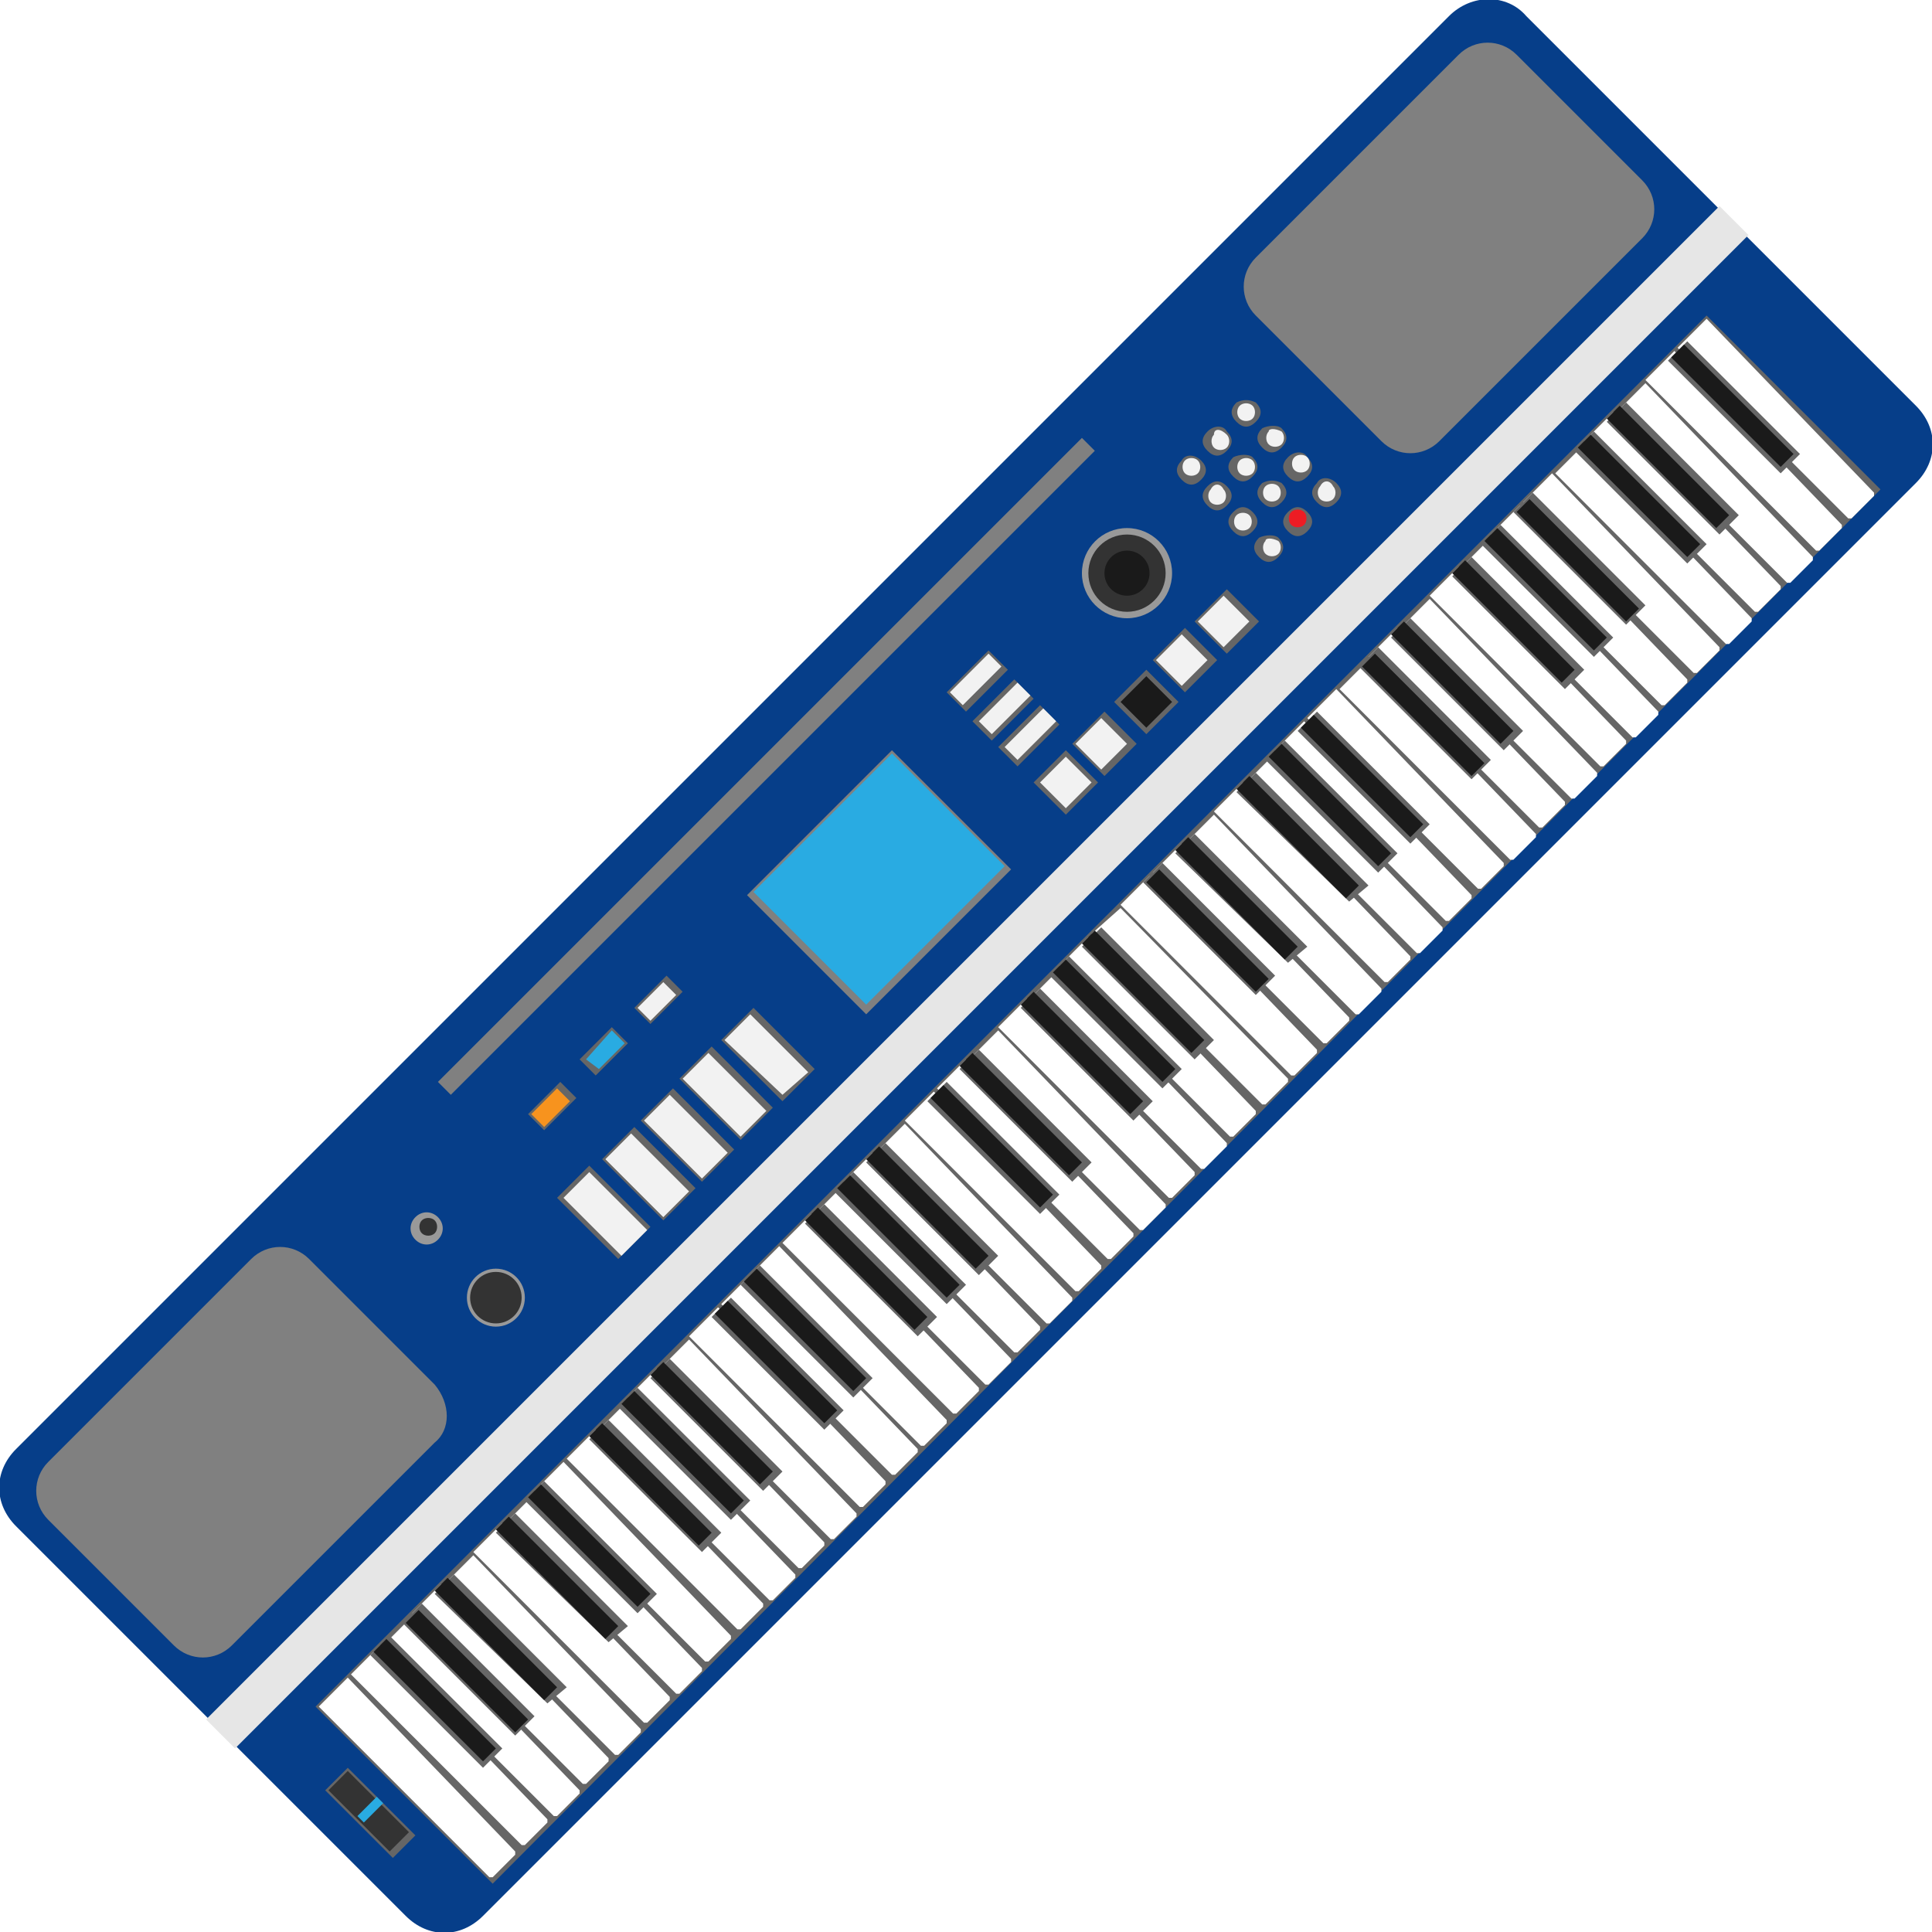 <svg enable-background="new 0 0 60 60" height="60" viewBox="0 0 60 60" width="60" xmlns="http://www.w3.org/2000/svg"><path d="m45 .5-44.5 44.5c-.7.7-.7 1.7 0 2.4l12.1 12.1c.7.7 1.7.7 2.4 0l44.5-44.5c.7-.7.7-1.7 0-2.4l-12.1-12.1c-.6-.7-1.7-.7-2.4 0z" fill="#063e89"/><path d="m9.8 53 43.2-43.2 5.4 5.4-43.1 43.3z" fill="#666"/><g fill="#fff"><path d="m10.8 52.1-.9.9 5.3 5.3h.1l.7-.7v-.1z"/><path d="m11.8 51.1-.9.9 5.3 5.3h.1l.7-.7v-.1z"/><path d="m12.8 50.2-.9.9 5.3 5.3h.1l.7-.7v-.1z"/><path d="m13.7 49.2-.9.9 5.3 5.3h.1l.7-.7v-.1z"/><path d="m14.7 48.3-.9.9 5.3 5.3h.1l.7-.7v-.1z"/><path d="m15.6 47.3-.9.9 5.3 5.3h.1l.7-.7v-.1z"/><path d="m16.6 46.4-.9.9 5.3 5.3h.1l.7-.7v-.1z"/><path d="m17.5 45.4-.9.9 5.3 5.3h.1l.7-.7v-.1z"/><path d="m18.5 44.4-.9.9 5.3 5.3h.1l.7-.7v-.1z"/><path d="m19.5 43.5-.9.9 5.3 5.3h.1l.7-.7v-.1z"/><path d="m20.4 42.5-.9.9 5.3 5.3h.1l.7-.7v-.1z"/><path d="m21.4 41.6-.9.9 5.3 5.3h.1l.7-.7v-.1z"/><path d="m22.3 40.6-.9.9 5.3 5.3h.1l.7-.7v-.1z"/><path d="m23.3 39.6-.9.9 5.3 5.3h.1l.7-.7v-.1z"/><path d="m24.2 38.7-.9.9 5.3 5.3h.1l.7-.7v-.1z"/><path d="m25.2 37.7-.9.9 5.3 5.3h.1l.7-.7v-.1z"/><path d="m26.2 36.8-.9.9 5.3 5.3h.1l.7-.7v-.1z"/><path d="m27.1 35.8-.9.9 5.3 5.3h.1l.7-.7v-.1z"/><path d="m28.1 34.9-.9.9 5.3 5.3h.1l.7-.7v-.1z"/><path d="m29 33.9-.9.9 5.3 5.3h.1l.7-.7v-.1z"/><path d="m30 32.9-.9.9 5.3 5.3h.1l.7-.7v-.1z"/><path d="m31 32-.9.9 5.3 5.3h.1l.7-.7v-.1z"/><path d="m31.9 31-.9.9 5.3 5.3h.1l.7-.7v-.1z"/><path d="m32.9 30.1-.9.9 5.3 5.3h.1l.7-.7v-.1z"/><path d="m33.8 29.1-.9.9 5.3 5.3h.1l.7-.7v-.1z"/><path d="m34.8 28.2-.9.8 5.3 5.3h.1l.7-.7v-.1z"/><path d="m35.7 27.2-.9.9 5.3 5.3h.1l.7-.7v-.1z"/><path d="m36.7 26.2-.9.9 5.3 5.3h.1l.7-.7v-.1z"/><path d="m37.7 25.3-.9.9 5.3 5.3h.1l.7-.7v-.1z"/><path d="m38.6 24.3-.9.9 5.3 5.3h.1l.7-.7v-.1z"/><path d="m39.6 23.4-.9.9 5.3 5.3h.1l.7-.7v-.1z"/><path d="m40.5 22.4-.9.9 5.3 5.3h.1l.7-.7v-.1z"/><path d="m41.5 21.4-.9.9 5.3 5.3h.1l.7-.7v-.1z"/><path d="m42.5 20.5-.9.9 5.3 5.3h.1l.7-.7v-.1z"/><path d="m43.4 19.5-.9.9 5.3 5.3h.1l.7-.7v-.1z"/><path d="m44.4 18.6-.9.9 5.3 5.3h.1l.7-.7v-.1z"/><path d="m45.3 17.6-.9.9 5.3 5.3h.1l.7-.7v-.1z"/><path d="m46.3 16.7-.9.9 5.3 5.3h.1l.7-.7v-.1z"/><path d="m47.2 15.7-.9.9 5.3 5.3h.1l.7-.7v-.1z"/><path d="m48.2 14.7-.9.9 5.3 5.3h.1l.7-.7v-.1z"/><path d="m49.2 13.8-.9.9 5.3 5.3h.1l.7-.7v-.1z"/><path d="m50.1 12.8-.9.9 5.3 5.3h.1l.7-.7v-.1z"/><path d="m51.1 11.9-.9.9 5.3 5.3h.1l.7-.7v-.1z"/><path d="m52 10.9-.9.9 5.3 5.3h.1l.7-.7v-.1z"/><path d="m53 9.9-.9.9 5.3 5.3h.1l.7-.7v-.1z"/></g><path d="m11.5 51.4.6-.6 3.5 3.5-.6.6z" fill="#666"/><path d="m11.6 51.3.4-.4 3.4 3.4-.4.4z" fill="#1a1a1a"/><path d="m13.5 49.5.6-.6 3.5 3.5-.6.5z" fill="#666"/><path d="m13.5 49.4.4-.4 3.4 3.4-.4.4z" fill="#1a1a1a"/><path d="m15.4 47.6.6-.6 3.5 3.5-.6.5z" fill="#666"/><path d="m15.4 47.5.4-.4 3.4 3.4-.4.4z" fill="#1a1a1a"/><path d="m16.3 46.6.6-.6 3.5 3.5-.6.6z" fill="#666"/><path d="m16.4 46.5.4-.4 3.4 3.4-.4.4z" fill="#1a1a1a"/><path d="m18.3 44.7.6-.6 3.5 3.5-.6.6z" fill="#666"/><path d="m18.3 44.6.4-.4 3.4 3.4-.4.4z" fill="#1a1a1a"/><path d="m19.2 43.7.6-.6 3.5 3.5-.6.6z" fill="#666"/><path d="m19.3 43.6.4-.4 3.4 3.4-.4.4z" fill="#1a1a1a"/><path d="m20.2 42.8.6-.6 3.5 3.5-.6.6z" fill="#666"/><path d="m20.2 42.7.4-.4 3.4 3.4-.4.4z" fill="#1a1a1a"/><path d="m22.1 40.9.6-.6 3.5 3.5-.6.6z" fill="#666"/><path d="m22.2 40.8.4-.4 3.4 3.4-.4.4z" fill="#1a1a1a"/><path d="m23 39.9.6-.6 3.5 3.5-.6.6z" fill="#666"/><path d="m23.1 39.8.4-.4 3.4 3.4-.4.4z" fill="#1a1a1a"/><path d="m25 38 .6-.6 3.5 3.5-.6.6z" fill="#666"/><path d="m25 37.9.4-.4 3.4 3.4-.4.4z" fill="#1a1a1a"/><path d="m25.9 37 .6-.6 3.5 3.5-.6.6z" fill="#666"/><path d="m26 36.9.4-.4 3.4 3.4-.4.4z" fill="#1a1a1a"/><path d="m26.9 36.1.6-.6 3.5 3.5-.6.6z" fill="#666"/><path d="m26.9 36 .4-.4 3.4 3.4-.4.4z" fill="#1a1a1a"/><path d="m28.8 34.2.6-.6 3.5 3.5-.6.6z" fill="#666"/><path d="m28.9 34.1.4-.4 3.4 3.4-.4.4z" fill="#1a1a1a"/><path d="m29.8 33.2.6-.6 3.5 3.5-.6.6z" fill="#666"/><path d="m29.8 33.1.4-.4 3.4 3.4-.4.4z" fill="#1a1a1a"/><path d="m31.7 31.3.6-.6 3.5 3.5-.6.6z" fill="#666"/><path d="m31.7 31.2.4-.4 3.4 3.4-.4.4z" fill="#1a1a1a"/><path d="m32.6 30.3.6-.6 3.5 3.5-.6.6z" fill="#666"/><path d="m32.7 30.2.4-.4 3.4 3.4-.4.4z" fill="#1a1a1a"/><path d="m33.6 29.4.6-.6 3.5 3.5-.6.6z" fill="#666"/><path d="m33.6 29.3.4-.4 3.4 3.4-.4.4z" fill="#1a1a1a"/><path d="m35.5 27.4.6-.6 3.5 3.5-.6.6z" fill="#666"/><path d="m35.6 27.4.4-.4 3.4 3.4-.4.4z" fill="#1a1a1a"/><path d="m36.5 26.5.6-.6 3.5 3.5-.6.5z" fill="#666"/><path d="m36.5 26.4.4-.4 3.4 3.4-.4.4z" fill="#1a1a1a"/><path d="m38.4 24.6.6-.6 3.5 3.5-.6.5z" fill="#666"/><path d="m38.4 24.5.4-.4 3.4 3.4-.4.4z" fill="#1a1a1a"/><path d="m39.3 23.6.6-.6 3.5 3.5-.6.6z" fill="#666"/><path d="m39.4 23.5.4-.4 3.4 3.4-.4.4z" fill="#1a1a1a"/><path d="m40.3 22.7.6-.6 3.5 3.5-.6.6z" fill="#666"/><path d="m40.4 22.6.4-.4 3.4 3.4-.4.4z" fill="#1a1a1a"/><path d="m42.2 20.7.6-.6 3.5 3.5-.6.6z" fill="#666"/><path d="m42.3 20.7.4-.4 3.4 3.4-.4.4z" fill="#1a1a1a"/><path d="m43.2 19.8.6-.6 3.5 3.5-.6.6z" fill="#666"/><path d="m43.2 19.7.4-.4 3.4 3.4-.4.4z" fill="#1a1a1a"/><path d="m45.1 17.9.6-.6 3.5 3.5-.6.6z" fill="#666"/><path d="m45.1 17.8.4-.4 3.4 3.4-.4.4z" fill="#1a1a1a"/><path d="m46 16.9.6-.6 3.5 3.5-.6.6z" fill="#666"/><path d="m46.1 16.8.4-.4 3.4 3.4-.4.4z" fill="#1a1a1a"/><path d="m47 15.9.6-.6 3.5 3.5-.6.6z" fill="#666"/><path d="m47.1 15.9.4-.4 3.4 3.4-.4.4z" fill="#1a1a1a"/><path d="m48.9 14 .6-.6 3.5 3.5-.6.6z" fill="#666"/><path d="m49 13.9.4-.4 3.4 3.4-.4.4z" fill="#1a1a1a"/><path d="m49.9 13.1.6-.6 3.5 3.5-.6.6z" fill="#666"/><path d="m49.9 13 .4-.4 3.4 3.4-.4.4z" fill="#1a1a1a"/><path d="m51.8 11.2.6-.6 3.5 3.5-.6.6z" fill="#666"/><path d="m51.9 11.1.4-.4 3.4 3.4-.4.4z" fill="#1a1a1a"/><path d="m12.5 50.4.6-.6 3.5 3.5-.6.6z" fill="#666"/><path d="m12.6 50.4.4-.4 3.4 3.4-.4.4z" fill="#1a1a1a"/><path d="m6.4 53.4 47-47 .9.9-47 47z" fill="#e6e6e6"/><path d="m13.6 37.8c.2.2.2.5 0 .7s-.5.2-.7 0-.2-.5 0-.7.5-.2.7 0z" fill="#999"/><path d="m13.5 37.9c.1.1.1.3 0 .4s-.3.1-.4 0-.1-.3 0-.4.3-.1.4 0z" fill="#333"/><circle cx="15.4" cy="40.3" fill="#999" r=".9"/><circle cx="15.4" cy="40.3" fill="#333" r=".8"/><circle cx="35" cy="17.8" fill="#999" r="1.4"/><circle cx="35" cy="17.8" fill="#333" r="1.2"/><circle cx="35" cy="17.8" fill="#1a1a1a" r=".7"/><path d="m37.3 14.3c.2.2.2.4 0 .6s-.4.2-.6 0-.2-.4 0-.6c.1-.2.4-.2.6 0z" fill="#666"/><path d="m37.2 14.3c.1.1.1.3 0 .4s-.3.1-.4 0-.1-.3 0-.4.3-.1.4 0z" fill="#f2f2f2"/><path d="m38.1 13.4c.2.2.2.4 0 .6s-.4.2-.6 0-.2-.4 0-.6.5-.2.6 0z" fill="#666"/><path d="m38.1 13.5c.1.1.1.3 0 .4s-.3.1-.4 0-.1-.3 0-.4c0-.2.2-.2.4 0z" fill="#f2f2f2"/><path d="m39 12.5c.2.2.2.4 0 .6s-.4.2-.6 0-.2-.4 0-.6c.2-.1.4-.1.6 0z" fill="#666"/><path d="m38.9 12.6c.1.1.1.3 0 .4s-.3.1-.4 0-.1-.3 0-.4.3-.1.4 0z" fill="#f2f2f2"/><path d="m38.1 15.1c.2.2.2.4 0 .6s-.4.2-.6 0-.2-.4 0-.6.4-.2.6 0z" fill="#666"/><path d="m38 15.2c.1.1.1.3 0 .4s-.3.1-.4 0-.1-.3 0-.4c.1-.2.3-.2.4 0z" fill="#f2f2f2"/><path d="m38.9 14.2c.2.2.2.4 0 .6s-.4.2-.6 0-.2-.4 0-.6c.2-.1.5-.1.6 0z" fill="#666"/><path d="m38.9 14.3c.1.1.1.3 0 .4s-.3.1-.4 0-.1-.3 0-.4.3-.1.4 0z" fill="#f2f2f2"/><path d="m39.8 13.3c.2.2.2.4 0 .6s-.4.2-.6 0-.2-.4 0-.6c.2-.1.5-.1.6 0z" fill="#666"/><path d="m39.8 13.4c.1.1.1.3 0 .4s-.3.1-.4 0-.1-.3 0-.4c0-.1.2-.1.4 0z" fill="#f2f2f2"/><path d="m38.9 15.9c.2.2.2.4 0 .6s-.4.2-.6 0-.2-.4 0-.6.4-.2.6 0z" fill="#666"/><path d="m38.8 16c.1.1.1.3 0 .4s-.3.1-.4 0-.1-.3 0-.4.3-.1.4 0z" fill="#f2f2f2"/><path d="m39.8 15c.2.2.2.4 0 .6s-.4.2-.6 0-.2-.4 0-.6c.2-.1.4-.1.6 0z" fill="#666"/><path d="m39.7 15.1c.1.1.1.3 0 .4s-.3.1-.4 0-.1-.3 0-.4.3-.1.4 0z" fill="#f2f2f2"/><path d="m40.6 14.2c.2.2.2.4 0 .6s-.4.2-.6 0-.2-.4 0-.6.5-.2.6 0z" fill="#666"/><path d="m40.6 14.2c.1.1.1.3 0 .4s-.3.1-.4 0-.1-.3 0-.4.3-.1.4 0z" fill="#f2f2f2"/><path d="m39.7 16.7c.2.2.2.4 0 .6s-.4.2-.6 0-.2-.4 0-.6c.2-.1.5-.1.6 0z" fill="#666"/><path d="m39.7 16.8c.1.1.1.3 0 .4s-.3.1-.4 0-.1-.3 0-.4c0-.1.2-.1.4 0z" fill="#f2f2f2"/><path d="m40.6 15.9c.2.2.2.4 0 .6s-.4.2-.6 0-.2-.4 0-.6.4-.2.6 0z" fill="#666"/><path d="m40.5 15.9c.1.1.1.3 0 .4s-.3.1-.4 0-.1-.3 0-.4.3-.1.4 0z" fill="#ed1c24"/><path d="m41.5 15c.2.2.2.4 0 .6s-.4.2-.6 0-.2-.4 0-.6c.1-.2.4-.2.6 0z" fill="#666"/><path d="m41.4 15.1c.1.1.1.3 0 .4s-.3.1-.4 0-.1-.3 0-.4c.1-.2.3-.2.4 0z" fill="#f2f2f2"/><path d="m16.4 34.6 1-1 .5.5-1 1z" fill="#666"/><path d="m16.5 34.6.8-.8.4.4-.8.8z" fill="#f7931e"/><path d="m18 32.9 1-1 .5.5-1 1z" fill="#666"/><path d="m18.2 32.9.8-.9.4.4-.8.8z" fill="#29abe2"/><path d="m19.7 31.3 1-1 .5.5-1 1z" fill="#666"/><path d="m19.8 31.3.8-.8.4.4-.8.8z" fill="#f2f2f2"/><path d="m29.4 21.5 1.3-1.3.6.6-1.3 1.3z" fill="#666"/><path d="m29.5 21.5 1.2-1.2.4.4-1.2 1.2z" fill="#f2f2f2"/><path d="m30.2 22.4 1.3-1.3.6.6-1.3 1.3z" fill="#666"/><path d="m30.4 22.4 1.2-1.2.4.4-1.2 1.2z" fill="#f2f2f2"/><path d="m31 23.2 1.3-1.3.6.6-1.3 1.3z" fill="#666"/><path d="m31.2 23.2 1.2-1.2.4.4-1.2 1.2z" fill="#f2f2f2"/><path d="m17.3 37.2 1-1 1.9 1.9-1 1z" fill="#666"/><path d="m17.5 37.2.8-.8 1.8 1.8-.8.8z" fill="#f2f2f2"/><path d="m18.7 36 1-1 1.9 1.9-1 1z" fill="#666"/><path d="m18.8 36 .8-.8 1.8 1.8-.8.8z" fill="#f2f2f2"/><path d="m19.9 34.8 1-1 1.9 1.9-1 1z" fill="#666"/><path d="m20 34.8.8-.8 1.8 1.8-.8.8z" fill="#f2f2f2"/><path d="m21.1 33.5 1-1 1.9 1.9-1 1z" fill="#666"/><path d="m21.2 33.5.8-.8 1.8 1.8-.8.8z" fill="#f2f2f2"/><path d="m22.4 32.3 1-1 1.9 1.9-1 1z" fill="#666"/><path d="m22.5 32.3.8-.8 1.8 1.8-.8.7z" fill="#f2f2f2"/><path d="m32.1 24.3 1-1 1 1-1 1z" fill="#666"/><path d="m32.3 24.3.8-.8.8.8-.8.8z" fill="#f2f2f2"/><path d="m33.3 23.1 1-1 1 1-1 1z" fill="#666"/><path d="m33.4 23.1.8-.8.8.8-.8.8z" fill="#f2f2f2"/><path d="m34.6 21.8 1-1 1 1-1 1z" fill="#666"/><path d="m34.8 21.8.8-.8.8.8-.8.8z" fill="#1a1a1a"/><path d="m35.8 20.5 1-1 1 1-1 1z" fill="#666"/><path d="m35.9 20.5.8-.8.8.8-.8.8z" fill="#f2f2f2"/><path d="m37.1 19.3 1-1 1 1-1 1z" fill="#666"/><path d="m37.2 19.3.8-.8.8.8-.8.8z" fill="#f2f2f2"/><path d="m23.2 27.8 4.5-4.5 3.7 3.7-4.5 4.5z" fill="#808080"/><path d="m23.4 27.7 4.3-4.3 3.5 3.5-4.3 4.3z" fill="#29abe2"/><path d="m13.5 44.8-6.3 6.3c-.5.5-1.3.5-1.8 0l-3.9-3.9c-.5-.5-.5-1.3 0-1.8l6.3-6.3c.5-.5 1.3-.5 1.8 0l3.9 3.9c.5.6.5 1.4 0 1.8z" fill="#808080"/><path d="m51 7.4-6.3 6.3c-.5.5-1.3.5-1.8 0l-3.9-3.9c-.5-.5-.5-1.3 0-1.8l6.3-6.3c.5-.5 1.3-.5 1.8 0l3.9 3.9c.5.5.5 1.3 0 1.8z" fill="#808080"/><path d="m13.6 33.6 20-20 .4.4-20 20z" fill="#808080"/><path d="m10.1 55.6.7-.7 2.1 2.1-.7.7z" fill="#666"/><path d="m10.2 55.6.6-.6 1.9 1.9-.6.6z" fill="#333"/><path d="m11.1 56.4.6-.6.2.2-.6.6z" fill="#29abe2"/></svg>